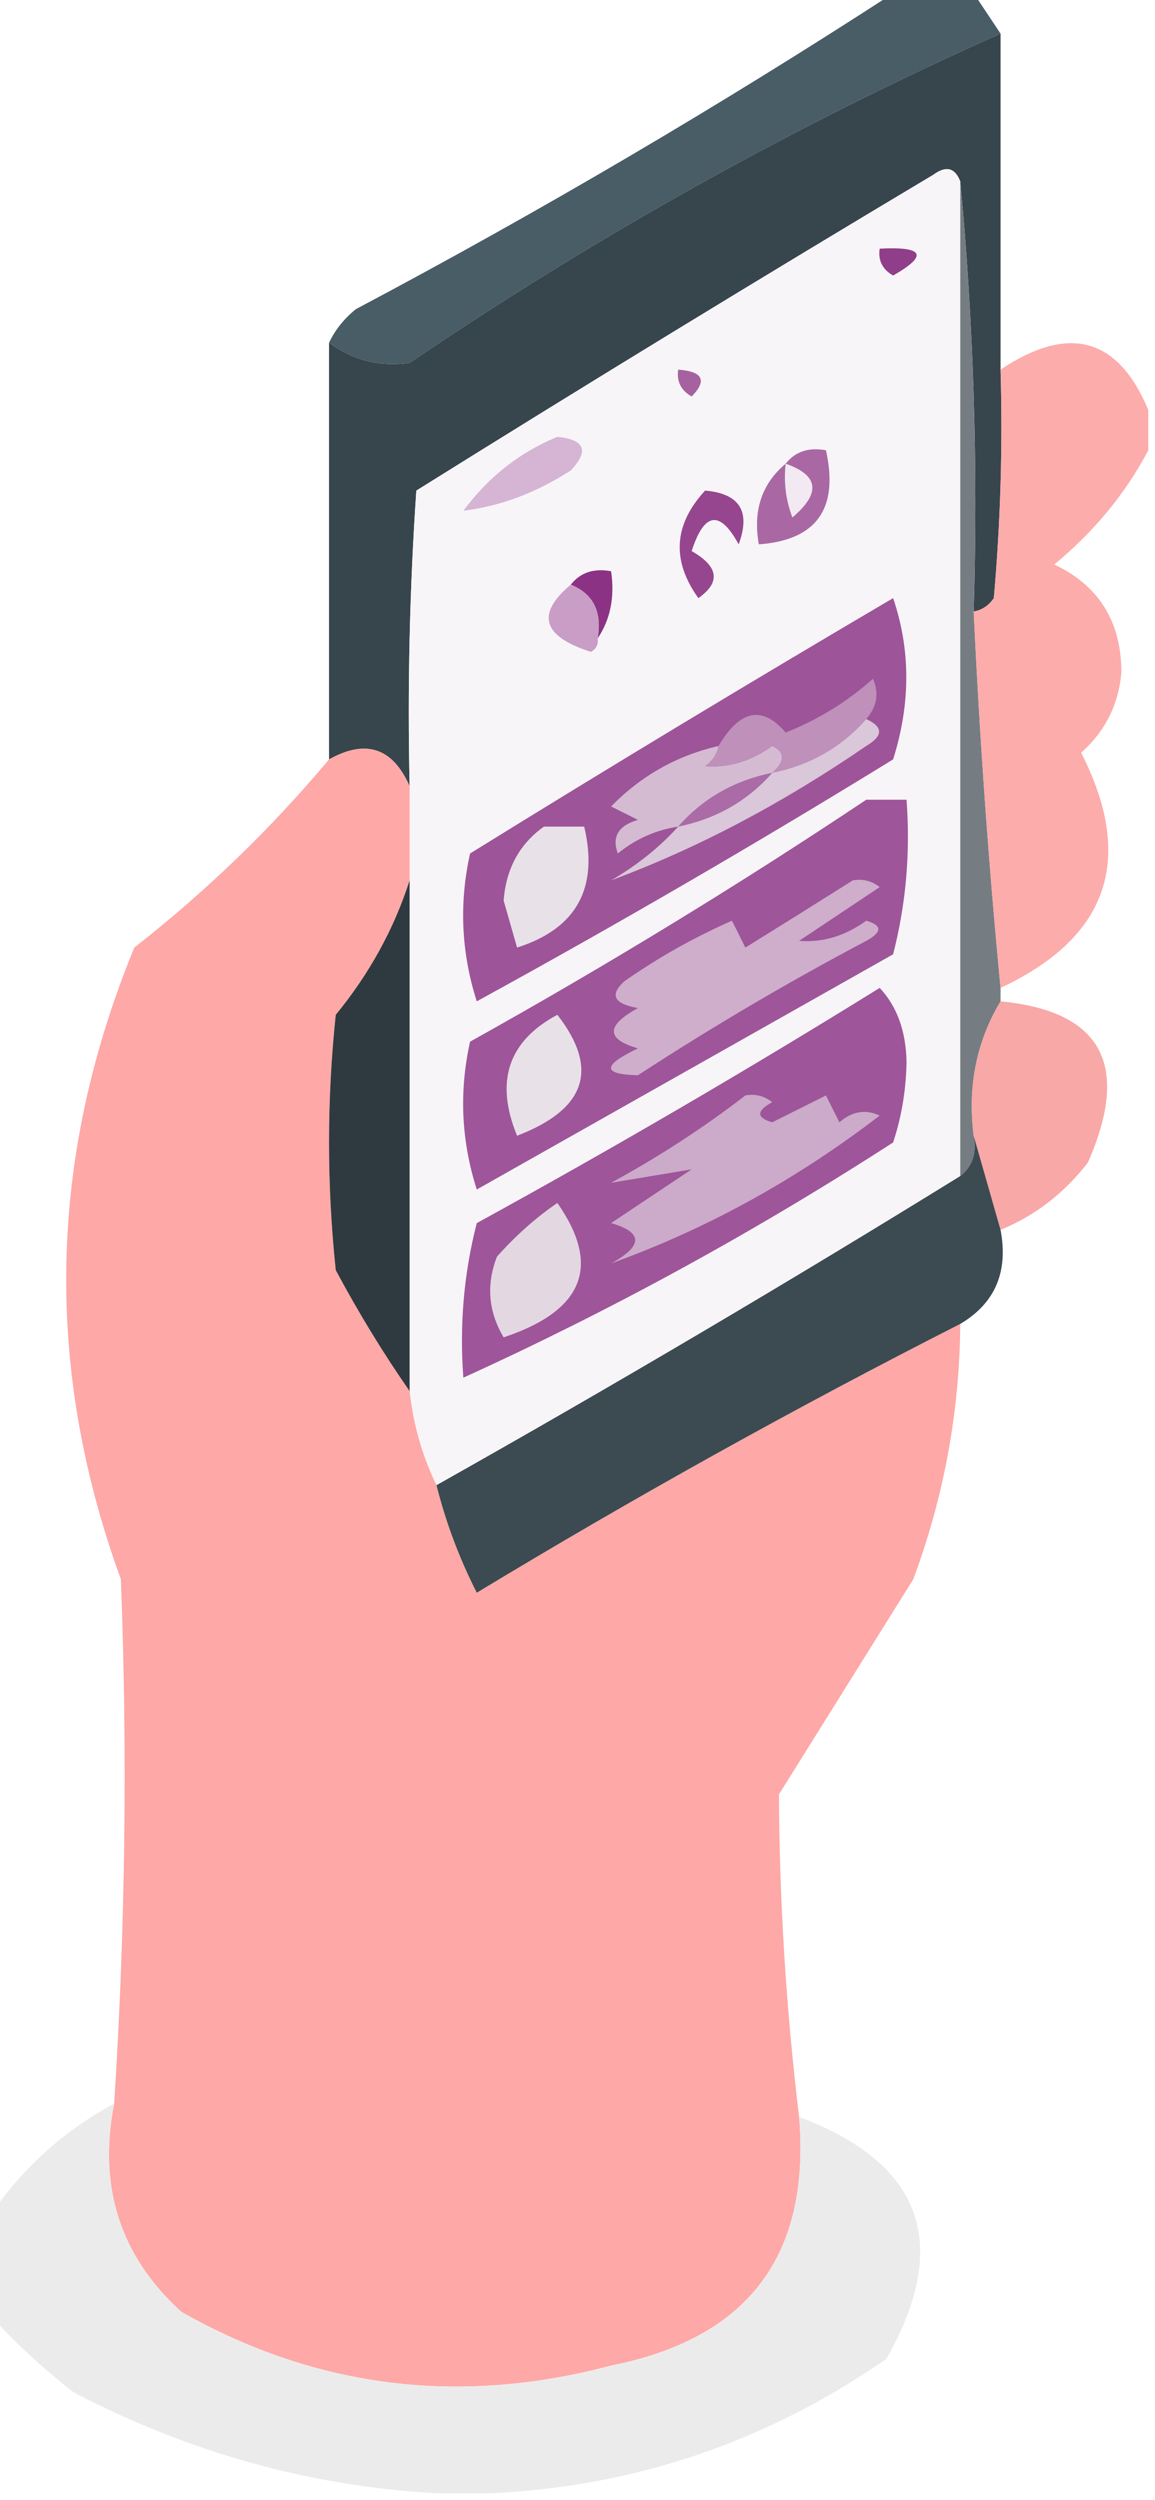 <?xml version="1.0" encoding="UTF-8"?>
<!DOCTYPE svg PUBLIC "-//W3C//DTD SVG 1.1//EN" "http://www.w3.org/Graphics/SVG/1.1/DTD/svg11.dtd">
<svg xmlns="http://www.w3.org/2000/svg" version="1.1" width="86px" height="186px" style="shape-rendering:geometricPrecision; text-rendering:geometricPrecision; image-rendering:optimizeQuality; fill-rule:evenodd; clip-rule:evenodd" xmlns:xlink="http://www.w3.org/1999/xlink">
<g><path style="opacity:0.971" fill="#445963" d="M 66.5,-0.5 C 68.5,-0.5 70.5,-0.5 72.5,-0.5C 73.167,0.5 73.833,1.5 74.5,2.5C 59.173,9.334 44.506,17.5 30.5,27C 28.311,27.322 26.311,26.822 24.5,25.5C 24.953,24.542 25.619,23.708 26.5,23C 40.263,15.702 53.596,7.869 66.5,-0.5 Z"/></g>
<g><path style="opacity:1" fill="#37454d" d="M 74.5,2.5 C 74.5,10.833 74.5,19.167 74.5,27.5C 74.666,33.176 74.499,38.843 74,44.5C 73.617,45.056 73.117,45.389 72.5,45.5C 72.828,34.654 72.494,23.987 71.5,13.5C 71.103,12.475 70.437,12.308 69.5,13C 56.583,20.708 43.75,28.541 31,36.5C 30.5,43.826 30.334,51.159 30.5,58.5C 29.242,55.636 27.242,54.97 24.5,56.5C 24.5,46.167 24.5,35.833 24.5,25.5C 26.311,26.822 28.311,27.322 30.5,27C 44.506,17.5 59.173,9.334 74.5,2.5 Z"/></g>
<g><path style="opacity:1" fill="#f8f5f8" d="M 71.5,13.5 C 71.5,38.167 71.5,62.833 71.5,87.5C 58.7,95.404 45.7,103.071 32.5,110.5C 31.434,108.299 30.767,105.965 30.5,103.5C 30.5,90.833 30.5,78.167 30.5,65.5C 30.5,63.167 30.5,60.833 30.5,58.5C 30.334,51.159 30.5,43.826 31,36.5C 43.75,28.541 56.583,20.708 69.5,13C 70.437,12.308 71.103,12.475 71.5,13.5 Z"/></g>
<g><path style="opacity:1" fill="#757d83" d="M 71.5,13.5 C 72.494,23.987 72.828,34.654 72.5,45.5C 72.949,54.999 73.615,64.332 74.5,73.5C 74.5,73.833 74.5,74.167 74.5,74.5C 72.701,77.505 72.034,80.838 72.5,84.5C 72.737,85.791 72.404,86.791 71.5,87.5C 71.5,62.833 71.5,38.167 71.5,13.5 Z"/></g>
<g><path style="opacity:1" fill="#903e8a" d="M 65.5,18.5 C 68.797,18.329 69.131,18.995 66.5,20.5C 65.703,20.043 65.369,19.376 65.5,18.5 Z"/></g>
<g><path style="opacity:0.924" fill="#fca5a4" d="M 85.5,30.5 C 85.5,31.5 85.5,32.5 85.5,33.5C 83.814,36.703 81.481,39.536 78.5,42C 81.813,43.566 83.479,46.233 83.5,50C 83.297,52.406 82.297,54.406 80.5,56C 84.533,63.912 82.533,69.745 74.5,73.5C 73.615,64.332 72.949,54.999 72.5,45.5C 73.117,45.389 73.617,45.056 74,44.5C 74.499,38.843 74.666,33.176 74.5,27.5C 79.581,24.107 83.248,25.107 85.5,30.5 Z"/></g>
<g><path style="opacity:1" fill="#a661a0" d="M 50.5,27.5 C 52.337,27.64 52.67,28.306 51.5,29.5C 50.703,29.043 50.369,28.376 50.5,27.5 Z"/></g>
<g><path style="opacity:1" fill="#a968a4" d="M 58.5,34.5 C 59.209,33.596 60.209,33.263 61.5,33.5C 62.467,37.851 60.8,40.185 56.5,40.5C 56.053,37.99 56.72,35.99 58.5,34.5 Z"/></g>
<g><path style="opacity:1" fill="#f2e9f2" d="M 58.5,34.5 C 60.97,35.36 61.137,36.694 59,38.5C 58.51,37.207 58.343,35.873 58.5,34.5 Z"/></g>
<g><path style="opacity:1" fill="#d5b5d3" d="M 41.5,32.5 C 43.549,32.706 43.883,33.539 42.5,35C 39.922,36.665 37.255,37.665 34.5,38C 36.379,35.476 38.712,33.642 41.5,32.5 Z"/></g>
<g><path style="opacity:1" fill="#95468f" d="M 52.5,36.5 C 55.076,36.722 55.91,38.055 55,40.5C 53.603,37.932 52.436,38.099 51.5,41C 53.512,42.152 53.678,43.318 52,44.5C 49.992,41.705 50.158,39.038 52.5,36.5 Z"/></g>
<g><path style="opacity:1" fill="#8b3284" d="M 42.5,43.5 C 43.209,42.596 44.209,42.263 45.5,42.5C 45.785,44.415 45.451,46.081 44.5,47.5C 44.843,45.517 44.176,44.183 42.5,43.5 Z"/></g>
<g><path style="opacity:1" fill="#c99dc5" d="M 42.5,43.5 C 44.176,44.183 44.843,45.517 44.5,47.5C 44.565,47.938 44.399,48.272 44,48.5C 40.389,47.349 39.889,45.682 42.5,43.5 Z"/></g>
<g><path style="opacity:0.984" fill="#fea7a6" d="M 30.5,58.5 C 30.5,60.833 30.5,63.167 30.5,65.5C 29.336,69.117 27.503,72.451 25,75.5C 24.333,81.833 24.333,88.167 25,94.5C 26.697,97.672 28.53,100.672 30.5,103.5C 30.767,105.965 31.434,108.299 32.5,110.5C 33.192,113.26 34.192,115.927 35.5,118.5C 47.279,111.376 59.279,104.709 71.5,98.5C 71.452,105.028 70.285,111.362 68,117.5C 64.667,122.833 61.333,128.167 58,133.5C 58.034,141.511 58.534,149.511 59.5,157.5C 60.361,167.81 55.695,173.977 45.5,176C 34.184,179.007 23.517,177.673 13.5,172C 8.952,167.868 7.285,162.701 8.5,156.5C 9.333,143.507 9.5,130.507 9,117.5C 3.256,101.748 3.59,86.082 10,70.5C 15.363,66.302 20.196,61.636 24.5,56.5C 27.242,54.97 29.242,55.636 30.5,58.5 Z"/></g>
<g><path style="opacity:1" fill="#9e5499" d="M 66.5,44.5 C 67.809,48.351 67.809,52.351 66.5,56.5C 56.33,62.752 45.997,68.752 35.5,74.5C 34.341,70.878 34.175,67.211 35,63.5C 45.48,57.015 55.98,50.682 66.5,44.5 Z"/></g>
<g><path style="opacity:1" fill="#d4bbd2" d="M 53.5,55.5 C 53.389,56.117 53.056,56.617 52.5,57C 54.255,57.141 55.922,56.641 57.5,55.5C 58.463,55.97 58.463,56.636 57.5,57.5C 54.669,58.079 52.336,59.412 50.5,61.5C 48.83,61.751 47.33,62.418 46,63.5C 45.544,62.256 46.044,61.423 47.5,61C 46.833,60.667 46.167,60.333 45.5,60C 47.736,57.716 50.402,56.216 53.5,55.5 Z"/></g>
<g><path style="opacity:1" fill="#be90ba" d="M 64.5,53.5 C 62.664,55.588 60.331,56.921 57.5,57.5C 58.463,56.636 58.463,55.97 57.5,55.5C 55.922,56.641 54.255,57.141 52.5,57C 53.056,56.617 53.389,56.117 53.5,55.5C 55.093,52.803 56.76,52.469 58.5,54.5C 60.918,53.543 63.084,52.209 65,50.5C 65.47,51.577 65.303,52.577 64.5,53.5 Z"/></g>
<g><path style="opacity:1" fill="#aa6ba6" d="M 57.5,57.5 C 55.664,59.588 53.331,60.921 50.5,61.5C 52.336,59.412 54.669,58.079 57.5,57.5 Z"/></g>
<g><path style="opacity:1" fill="#9e559a" d="M 64.5,59.5 C 65.5,59.5 66.5,59.5 67.5,59.5C 67.793,63.437 67.46,67.27 66.5,71C 56.167,76.833 45.833,82.667 35.5,88.5C 34.341,84.878 34.175,81.211 35,77.5C 45.147,71.851 54.98,65.851 64.5,59.5 Z"/></g>
<g><path style="opacity:1" fill="#dac7d9" d="M 64.5,53.5 C 65.773,54.077 65.773,54.743 64.5,55.5C 58.248,59.785 51.915,63.118 45.5,65.5C 47.419,64.388 49.086,63.054 50.5,61.5C 53.331,60.921 55.664,59.588 57.5,57.5C 60.331,56.921 62.664,55.588 64.5,53.5 Z"/></g>
<g><path style="opacity:1" fill="#e8e1e8" d="M 40.5,61.5 C 41.5,61.5 42.5,61.5 43.5,61.5C 44.582,66.093 42.915,69.093 38.5,70.5C 38.167,69.333 37.833,68.167 37.5,67C 37.685,64.624 38.685,62.791 40.5,61.5 Z"/></g>
<g><path style="opacity:1" fill="#2e3a40" d="M 30.5,65.5 C 30.5,78.167 30.5,90.833 30.5,103.5C 28.53,100.672 26.697,97.672 25,94.5C 24.333,88.167 24.333,81.833 25,75.5C 27.503,72.451 29.336,69.117 30.5,65.5 Z"/></g>
<g><path style="opacity:1" fill="#ceaecb" d="M 63.5,65.5 C 64.239,65.369 64.906,65.536 65.5,66C 63.5,67.333 61.5,68.667 59.5,70C 61.255,70.141 62.922,69.641 64.5,68.5C 65.696,68.846 65.696,69.346 64.5,70C 58.669,73.081 53.002,76.415 47.5,80C 44.827,79.937 44.827,79.27 47.5,78C 45.109,77.309 45.109,76.309 47.5,75C 45.699,74.683 45.366,74.016 46.5,73C 49.005,71.247 51.671,69.747 54.5,68.5C 54.833,69.167 55.167,69.833 55.5,70.5C 58.231,68.808 60.898,67.142 63.5,65.5 Z"/></g>
<g><path style="opacity:0.929" fill="#f7a1a0" d="M 74.5,74.5 C 82.039,75.227 84.205,79.227 81,86.5C 79.223,88.79 77.056,90.457 74.5,91.5C 73.833,89.167 73.167,86.833 72.5,84.5C 72.034,80.838 72.701,77.505 74.5,74.5 Z"/></g>
<g><path style="opacity:1" fill="#e8e1e8" d="M 41.5,75.5 C 44.638,79.529 43.638,82.529 38.5,84.5C 36.839,80.46 37.839,77.46 41.5,75.5 Z"/></g>
<g><path style="opacity:1" fill="#3c4a51" d="M 72.5,84.5 C 73.167,86.833 73.833,89.167 74.5,91.5C 75.092,94.63 74.092,96.964 71.5,98.5C 59.279,104.709 47.279,111.376 35.5,118.5C 34.192,115.927 33.192,113.26 32.5,110.5C 45.7,103.071 58.7,95.404 71.5,87.5C 72.404,86.791 72.737,85.791 72.5,84.5 Z"/></g>
<g><path style="opacity:1" fill="#9e559a" d="M 65.5,73.5 C 66.787,74.871 67.454,76.705 67.5,79C 67.464,81.094 67.131,83.094 66.5,85C 56.217,91.639 45.55,97.473 34.5,102.5C 34.206,98.563 34.54,94.73 35.5,91C 45.727,85.392 55.727,79.559 65.5,73.5 Z"/></g>
<g><path style="opacity:1" fill="#ccaac9" d="M 55.5,81.5 C 56.239,81.369 56.906,81.536 57.5,82C 56.304,82.654 56.304,83.154 57.5,83.5C 58.833,82.833 60.167,82.167 61.5,81.5C 61.833,82.167 62.167,82.833 62.5,83.5C 63.451,82.674 64.451,82.508 65.5,83C 59.295,87.764 52.628,91.431 45.5,94C 47.891,92.691 47.891,91.691 45.5,91C 47.5,89.667 49.5,88.333 51.5,87C 49.5,87.333 47.5,87.667 45.5,88C 49.069,86.058 52.402,83.892 55.5,81.5 Z"/></g>
<g><path style="opacity:1" fill="#e3d7e2" d="M 41.5,89.5 C 44.783,94.186 43.45,97.52 37.5,99.5C 36.359,97.579 36.192,95.579 37,93.5C 38.397,91.93 39.897,90.596 41.5,89.5 Z"/></g>
<g><path style="opacity:0.948" fill="#ebeaea" d="M 8.5,156.5 C 7.285,162.701 8.952,167.868 13.5,172C 23.517,177.673 34.184,179.007 45.5,176C 55.695,173.977 60.361,167.81 59.5,157.5C 68.683,160.954 70.85,166.954 66,175.5C 57.069,181.686 47.236,185.019 36.5,185.5C 35.167,185.5 33.833,185.5 32.5,185.5C 23.087,184.975 14.087,182.475 5.5,178C 3.304,176.301 1.304,174.467 -0.5,172.5C -0.5,169.833 -0.5,167.167 -0.5,164.5C 1.854,161.149 4.854,158.482 8.5,156.5 Z"/></g>
</svg>
